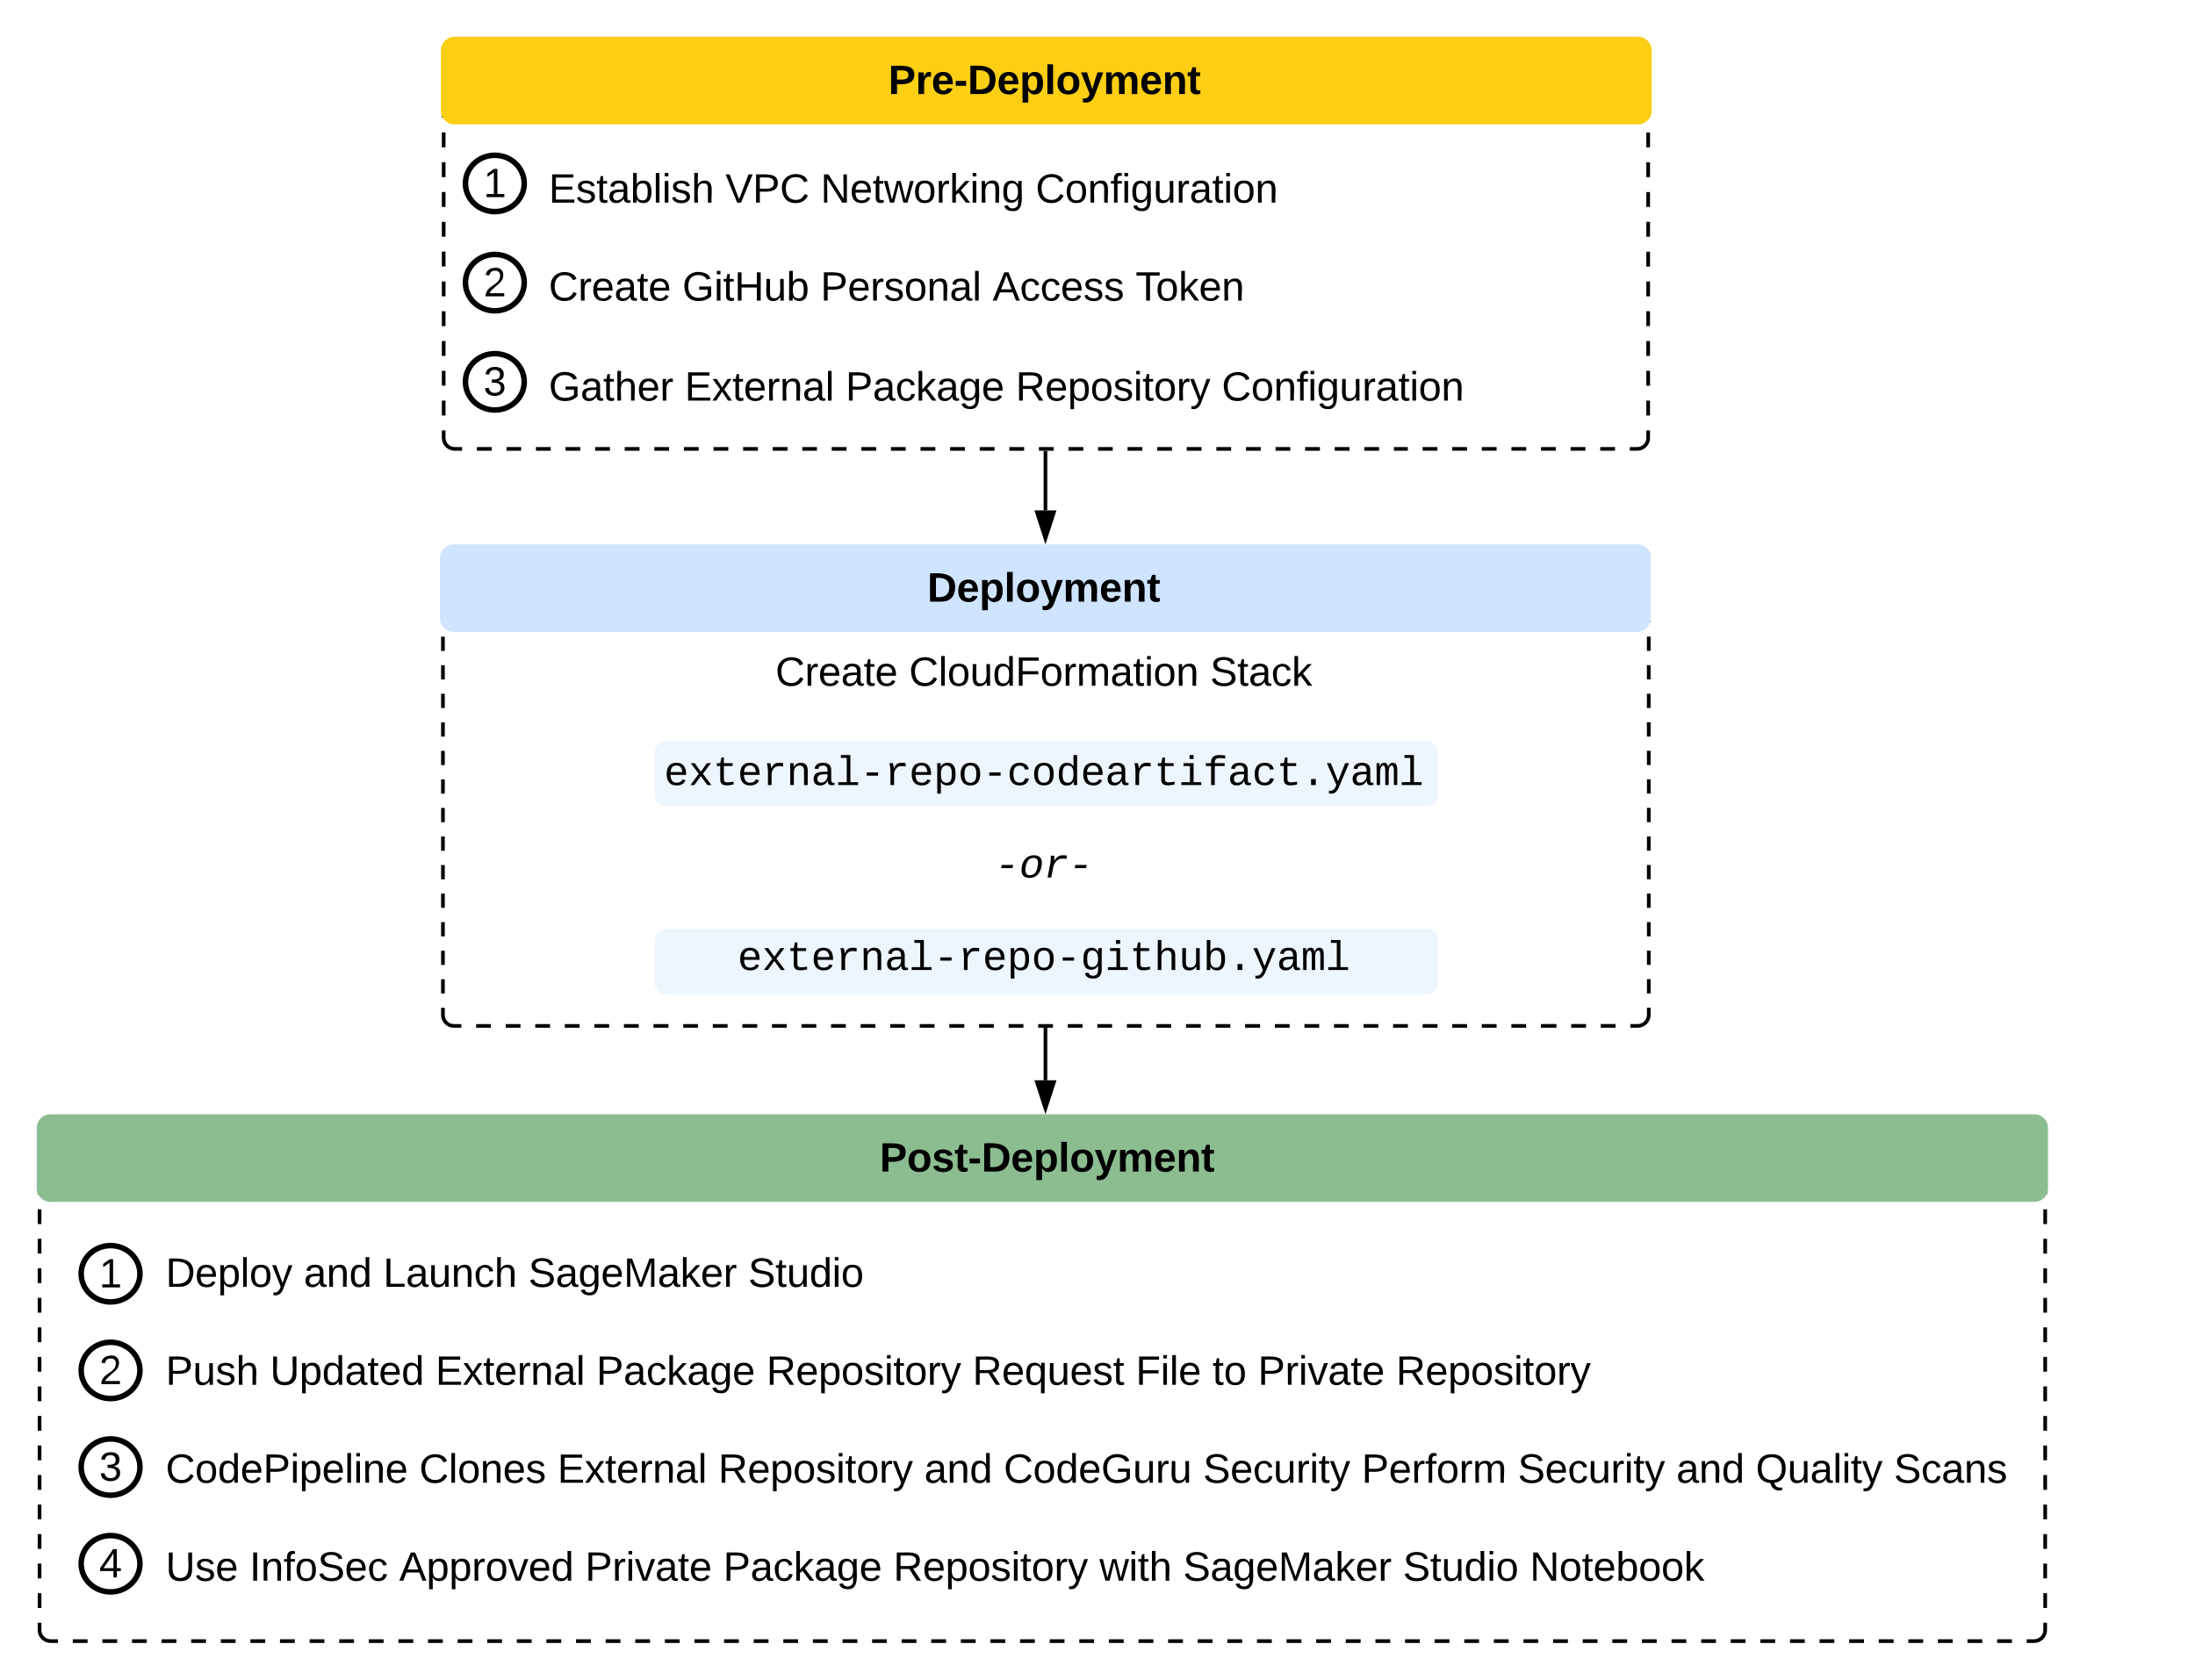 <svg xmlns="http://www.w3.org/2000/svg" xmlns:xlink="http://www.w3.org/1999/xlink" xmlns:lucid="lucid" width="1194.67" height="914.48"><g transform="translate(-88.326 -92.479)" lucid:page-tab-id="n0DnsllIAq4K"><path d="M0 0h1760v1360H0z" fill="#fff"/><path d="M444.65 502a6 6 0 0 1 6-6h414.33a6 6 0 0 1 6 6v23.33a6 6 0 0 1-6 6H450.65a6 6 0 0 1-6-6zM444.65 604.3a6 6 0 0 1 6-6h414.33a6 6 0 0 1 6 6v23.35a6 6 0 0 1-6 6H450.65a6 6 0 0 1-6-6z" stroke="#000" stroke-opacity="0" stroke-width="3" fill="#edf5ff"/><path d="M381.92 449.04a6 6 0 0 1 6-6h536a6 6 0 0 1 6 6v181.3a6 6 0 0 1-6 6h-536a6 6 0 0 1-6-6z" stroke="#000" stroke-opacity="0" stroke-width="3" fill="#fff" fill-opacity="0"/><use xlink:href="#a" transform="matrix(1,0,0,1,386.919,448.044) translate(123.451 17.778)"/><use xlink:href="#b" transform="matrix(1,0,0,1,386.919,448.044) translate(196.167 17.778)"/><use xlink:href="#c" transform="matrix(1,0,0,1,386.919,448.044) translate(359.994 17.778)"/><use xlink:href="#d" transform="matrix(1,0,0,1,386.919,448.044) translate(269.5 44.444)"/><use xlink:href="#e" transform="matrix(1,0,0,1,386.919,448.044) translate(62.8 71.834)"/><use xlink:href="#f" transform="matrix(1,0,0,1,386.919,448.044) translate(269.5 97.007)"/><use xlink:href="#g" transform="matrix(1,0,0,1,386.919,448.044) translate(242.829 122.181)"/><use xlink:href="#f" transform="matrix(1,0,0,1,386.919,448.044) translate(269.5 147.355)"/><use xlink:href="#h" transform="matrix(1,0,0,1,386.919,448.044) translate(102.806 172.528)"/><use xlink:href="#i" transform="matrix(1,0,0,1,386.919,448.044) translate(269.5 197.702)"/><path d="M329.33 396.33a6 6 0 0 1 6-6h644a6 6 0 0 1 6 6V645a6 6 0 0 1-6 6h-644a6 6 0 0 1-6-6z" fill-opacity="0"/><path d="M347.4 390.33h8.06m8.05 0h8.06m8.05 0h8.06m8.05 0h8.06m8.05 0h8.06m8.05 0h8.06m8.05 0h8.06m8.05 0h8.06m8.05 0h8.06m8.05 0h8.06m8.05 0h8.06m8.05 0h8.06m8.05 0h8.06m8.05 0h8.06m8.05 0h8.06m8.05 0h8.06m8.05 0h8.06m8.05 0h8.06m8.05 0h8.06m8.05 0h8.06m8.05 0h8.06m8.05 0h8.06m8.05 0h8.06m8.05 0h8.06m8.05 0h8.06m8.05 0h8.06m8.05 0h8.06m8.05 0h8.06m8.05 0h8.06m8.05 0h8.06m8.05 0h8.06m8.05 0h8.06m8.05 0h8.06m8.05 0h8.06m8.05 0h8.06m8.05 0h8.06m8.05 0h8.06m8.05 0h8.06m8.05 0h8.06m8.05 0h4.03l.94.08.92.23.86.36.8.48.72.6.6.73.5.8.36.88.22.9.07.95v3.9m0 7.76v7.76m0 7.77v7.77m0 7.77v7.77m0 7.78v7.76m0 7.78v7.77m0 7.77v7.77m0 7.77V509m0 7.78v7.77m0 7.77v7.77m0 7.76v7.77m0 7.78v7.78m0 7.77v7.77m0 7.77v7.76m0 7.77v7.77m0 7.77v7.77m0 7.77v3.9l-.07.94-.22.9-.36.88-.5.8-.6.72-.72.6-.8.5-.87.37-.93.23-.94.07h-4.02m-8.04 0h-8.05m-8.04 0h-8.05m-8.04 0H927m-8.04 0h-8.05m-8.04 0h-8.05m-8.04 0h-8.05m-8.04 0h-8.05m-8.04 0h-8.05m-8.04 0h-8.05m-8.04 0h-8.05m-8.04 0h-8.05m-8.04 0h-8.05m-8.04 0H766m-8.04 0h-8.05m-8.04 0h-8.05m-8.04 0h-8.05m-8.04 0h-8.05m-8.04 0h-8.05m-8.04 0h-8.05m-8.04 0h-8.05m-8.04 0h-8.05m-8.04 0h-8.05m-8.04 0H605m-8.04 0h-8.05m-8.04 0h-8.05m-8.04 0h-8.05m-8.04 0h-8.05m-8.04 0h-8.05m-8.04 0h-8.05m-8.04 0h-8.05m-8.04 0h-8.05m-8.04 0h-8.05m-8.04 0H444m-8.04 0h-8.05m-8.04 0h-8.05m-8.04 0h-8.05m-8.04 0h-8.05m-8.04 0h-8.05m-8.04 0h-8.05m-8.04 0h-4.03l-.94-.07-.92-.22-.87-.35-.8-.5-.7-.6-.62-.72-.5-.8-.35-.88-.22-.9-.07-.95v-3.88m0-7.78v-7.77m0-7.77v-7.77m0-7.77v-7.77m0-7.78v-7.77m0-7.77v-7.77m0-7.76v-7.77m0-7.78v-7.78m0-7.77v-7.77m0-7.77v-7.76m0-7.77v-7.77m0-7.77v-7.77m0-7.78v-7.76m0-7.78v-7.77m0-7.77v-7.77m0-7.77V408m0-7.78v-3.9l.08-.93.23-.92.36-.87.48-.8.6-.7.73-.62.8-.5.88-.35.9-.22.95-.07h4.03" stroke="#000" stroke-width="2" fill="none"/><path d="M109.83 706.62a6 6 0 0 1 6-6H1195.5a6 6 0 0 1 6 6v273.34a6 6 0 0 1-6 6H115.82a6 6 0 0 1-6-6z" fill-opacity="0"/><path d="M127.9 700.62h8.07m8.06 0h8.05m8.06 0h8.06m8.06 0h8.05m8.07 0h8.06m8.05 0h8.06m8.06 0h8.06m8.05 0h8.07m8.06 0h8.05m8.06 0H281m8.06 0h8.05m8.07 0h8.06m8.06 0h8.04m8.06 0h8.06m8.05 0h8.07m8.06 0h8.06m8.04 0h8.06m8.06 0h8.05m8.07 0h8.06m8.06 0h8.04m8.06 0h8.06m8.05 0h8.07m8.06 0h8.06m8.04 0h8.06m8.06 0h8.06m8.05 0h8.06m8.06 0h8.04m8.06 0h8.06m8.06 0h8.05m8.06 0h8.06m8.04 0h8.06m8.06 0h8.06m8.05 0h8.06m8.06 0h8.04m8.06 0h8.06m8.06 0h8.05m8.06 0h8.06m8.04 0h8.06m8.06 0h8.06m8.05 0h8.06m8.06 0h8.05m8.05 0h8.06m8.06 0h8.05m8.06 0h8.06m8.05 0H845m8.06 0h8.06m8.05 0h8.06m8.06 0h8.05m8.05 0h8.06m8.06 0h8.06m8.05 0h8.06m8.05 0h8.05m8.06 0h8.06m8.06 0h8.05m8.06 0h8.05m8.06 0h8.06m8.06 0h8.06m8.05 0h8.06m8.05 0h8.06m8.06 0h8.06m8.06 0h8.05m8.06 0h8.05m8.06 0h8.06m8.06 0h8.06m8.05 0h8.06m8.05 0h8.06m8.06 0h4.03l.93.08.92.22.87.36.8.5.7.6.63.72.5.8.35.87.22.9.07.95v4.02m0 8.04v8.04m0 8.04v8.04m0 8.04v8.04m0 8.04v8.04m0 8.03v8.03m0 8.04v8.04m0 8.05v8.04m0 8.03v8.04m0 8.04v8.05m0 8.04v8.03m0 8.04v8.03m0 8.04v8.04m0 8.04v8.04m0 8.04v8.04m0 8.04v8.04m0 8.04v8.04m0 8.04v4.02l-.08.93-.22.9-.36.88-.5.8-.6.72-.72.6-.8.5-.87.36-.92.22-.94.08h-4.04m-8.05 0h-8.05m-8.06 0h-8.07m-8.05 0h-8.06m-8.06 0H1127m-8.05 0h-8.06m-8.07 0h-8.05m-8.06 0h-8.06m-8.05 0h-8.05m-8.06 0h-8.07m-8.05 0h-8.06m-8.06 0h-8.05m-8.05 0h-8.06m-8.07 0h-8.05m-8.06 0h-8.06m-8.06 0h-8.05m-8.06 0h-8.07m-8.05 0h-8.06m-8.06 0h-8.06m-8.05 0h-8.06m-8.07 0h-8.06m-8.05 0h-8.06m-8.06 0h-8.05m-8.06 0h-8.07m-8.06 0h-8.05m-8.06 0h-8.06m-8.05 0h-8.06m-8.07 0h-8.06m-8.05 0h-8.06m-8.06 0h-8.06m-8.05 0h-8.07m-8.06 0h-8.05m-8.06 0h-8.06m-8.05 0h-8.06m-8.07 0h-8.06m-8.05 0h-8.06m-8.06 0h-8.06m-8.05 0h-8.07m-8.06 0h-8.05m-8.06 0H563m-8.06 0h-8.05m-8.07 0h-8.06m-8.05 0h-8.06m-8.06 0h-8.06m-8.05 0h-8.07m-8.06 0h-8.06m-8.04 0h-8.06m-8.06 0h-8.05m-8.07 0h-8.06m-8.06 0h-8.04m-8.06 0h-8.06m-8.06 0h-8.05m-8.06 0h-8.06m-8.04 0h-8.06m-8.06 0h-8.05m-8.07 0h-8.06m-8.06 0h-8.04m-8.06 0h-8.06m-8.06 0h-8.05m-8.06 0h-8.06m-8.04 0h-8.06m-8.06 0h-8.06m-8.05 0h-8.06m-8.06 0h-8.05m-8.05 0h-8.06m-8.06 0h-8.05m-8.06 0h-8.06m-8.05 0h-4.02l-.94-.08-.93-.22-.87-.36-.8-.5-.72-.6-.6-.72-.5-.8-.36-.87-.22-.9-.07-.94v-4.02m0-8.04v-8.04m0-8.04v-8.04m0-8.04v-8.04m0-8.04v-8.04m0-8.04v-8.04m0-8.03v-8.03m0-8.04v-8.04m0-8.05v-8.04m0-8.03v-8.04m0-8.04v-8.05m0-8.04v-8.03m0-8.04V783m0-8.04v-8.04m0-8.04v-8.04m0-8.04v-8.04m0-8.04v-8.04m0-8.04v-4.02l.07-.94.22-.9.36-.88.5-.8.6-.72.72-.6.8-.5.87-.36.92-.22.93-.08h4.02M657.33 339v31.32M657.33 339.03V338" stroke="#000" stroke-width="2" fill="none"/><path d="M657.33 385.6l-4.63-14.27h9.27z" stroke="#000" stroke-width="2"/><path d="M329.33 396.33a6 6 0 0 1 6-6h644a6 6 0 0 1 6 6v32.7a6 6 0 0 1-6 6h-644a6 6 0 0 1-6-6z" stroke="#cfe4ff" stroke-width="3" fill="#cfe4ff"/><path d="M488.94 395.7h334.12v34H488.94z" fill="#fff" fill-opacity="0"/><use xlink:href="#j" transform="matrix(1,0,0,1,493.938,400.689) translate(99.074 19.34)"/><path d="M109.83 706.62a6 6 0 0 1 6-6H1195.5a6 6 0 0 1 6 6v32.7a6 6 0 0 1-6 6H115.82a6 6 0 0 1-6-6z" stroke="#8cbd91" stroke-width="3" fill="#8cbd91"/><path d="M490.75 705.98h334.13v34H490.75z" fill="#fff" fill-opacity="0"/><use xlink:href="#k" transform="matrix(1,0,0,1,495.752,710.978) translate(71.389 19.34)"/><path d="M173.5 762.9a6 6 0 0 1 6-6h1076a6 6 0 0 1 6 6v211.35a6 6 0 0 1-6 6h-1076a6 6 0 0 1-6-6z" stroke="#000" stroke-opacity="0" stroke-width="3" fill="#fff" fill-opacity="0"/><use xlink:href="#l" transform="matrix(1,0,0,1,178.492,761.911) translate(0 31.153)"/><use xlink:href="#m" transform="matrix(1,0,0,1,178.492,761.911) translate(75.185 31.153)"/><use xlink:href="#n" transform="matrix(1,0,0,1,178.492,761.911) translate(118.395 31.153)"/><use xlink:href="#o" transform="matrix(1,0,0,1,178.492,761.911) translate(197.407 31.153)"/><use xlink:href="#p" transform="matrix(1,0,0,1,178.492,761.911) translate(317.037 31.153)"/><use xlink:href="#q" transform="matrix(1,0,0,1,178.492,761.911) translate(0 57.819)"/><use xlink:href="#r" transform="matrix(1,0,0,1,178.492,761.911) translate(0 84.486)"/><use xlink:href="#s" transform="matrix(1,0,0,1,178.492,761.911) translate(56.79 84.486)"/><use xlink:href="#t" transform="matrix(1,0,0,1,178.492,761.911) translate(146.852 84.486)"/><use xlink:href="#u" transform="matrix(1,0,0,1,178.492,761.911) translate(234.383 84.486)"/><use xlink:href="#v" transform="matrix(1,0,0,1,178.492,761.911) translate(326.975 84.486)"/><use xlink:href="#w" transform="matrix(1,0,0,1,178.492,761.911) translate(439.136 84.486)"/><use xlink:href="#x" transform="matrix(1,0,0,1,178.492,761.911) translate(527.963 84.486)"/><use xlink:href="#y" transform="matrix(1,0,0,1,178.492,761.911) translate(569.753 84.486)"/><use xlink:href="#z" transform="matrix(1,0,0,1,178.492,761.911) translate(594.444 84.486)"/><use xlink:href="#A" transform="matrix(1,0,0,1,178.492,761.911) translate(669.63 84.486)"/><use xlink:href="#q" transform="matrix(1,0,0,1,178.492,761.911) translate(0 111.153)"/><use xlink:href="#B" transform="matrix(1,0,0,1,178.492,761.911) translate(0 137.819)"/><use xlink:href="#C" transform="matrix(1,0,0,1,178.492,761.911) translate(138.025 137.819)"/><use xlink:href="#D" transform="matrix(1,0,0,1,178.492,761.911) translate(213.21 137.819)"/><use xlink:href="#E" transform="matrix(1,0,0,1,178.492,761.911) translate(300.741 137.819)"/><use xlink:href="#F" transform="matrix(1,0,0,1,178.492,761.911) translate(412.901 137.819)"/><use xlink:href="#G" transform="matrix(1,0,0,1,178.492,761.911) translate(456.111 137.819)"/><use xlink:href="#H" transform="matrix(1,0,0,1,178.492,761.911) translate(564.63 137.819)"/><use xlink:href="#I" transform="matrix(1,0,0,1,178.492,761.911) translate(650.926 137.819)"/><use xlink:href="#H" transform="matrix(1,0,0,1,178.492,761.911) translate(735.926 137.819)"/><use xlink:href="#F" transform="matrix(1,0,0,1,178.492,761.911) translate(822.222 137.819)"/><use xlink:href="#J" transform="matrix(1,0,0,1,178.492,761.911) translate(865.432 137.819)"/><use xlink:href="#K" transform="matrix(1,0,0,1,178.492,761.911) translate(940.617 137.819)"/><use xlink:href="#q" transform="matrix(1,0,0,1,178.492,761.911) translate(0 164.486)"/><use xlink:href="#L" transform="matrix(1,0,0,1,178.492,761.911) translate(0 191.153)"/><use xlink:href="#M" transform="matrix(1,0,0,1,178.492,761.911) translate(45.617 191.153)"/><use xlink:href="#N" transform="matrix(1,0,0,1,178.492,761.911) translate(127.099 191.153)"/><use xlink:href="#z" transform="matrix(1,0,0,1,178.492,761.911) translate(228.272 191.153)"/><use xlink:href="#u" transform="matrix(1,0,0,1,178.492,761.911) translate(303.457 191.153)"/><use xlink:href="#v" transform="matrix(1,0,0,1,178.492,761.911) translate(396.049 191.153)"/><use xlink:href="#O" transform="matrix(1,0,0,1,178.492,761.911) translate(508.21 191.153)"/><use xlink:href="#o" transform="matrix(1,0,0,1,178.492,761.911) translate(553.765 191.153)"/><use xlink:href="#P" transform="matrix(1,0,0,1,178.492,761.911) translate(673.395 191.153)"/><use xlink:href="#Q" transform="matrix(1,0,0,1,178.492,761.911) translate(742.469 191.153)"/><path d="M164.5 785.96c0 8.46-7.17 15.33-16 15.33-8.84 0-16-6.88-16-15.34 0-8.47 7.16-15.34 16-15.34 8.83 0 16 6.87 16 15.34z" stroke="#000" stroke-width="3" fill="#fff"/><g><use xlink:href="#R" transform="matrix(1,0,0,1,137.492,775.622) translate(4.827 17.778)"/></g><path d="M164.5 838.58c0 8.47-7.17 15.33-16 15.33-8.84 0-16-6.85-16-15.32s7.16-15.34 16-15.34c8.83 0 16 6.87 16 15.34z" stroke="#000" stroke-width="3" fill="#fff"/><g><use xlink:href="#S" transform="matrix(1,0,0,1,137.492,828.245) translate(4.827 17.778)"/></g><path d="M164.5 891.2c0 8.47-7.17 15.33-16 15.33-8.84 0-16-6.86-16-15.33 0-8.47 7.16-15.33 16-15.33 8.83 0 16 6.86 16 15.33z" stroke="#000" stroke-width="3" fill="#fff"/><g><use xlink:href="#T" transform="matrix(1,0,0,1,137.492,880.867) translate(4.827 17.778)"/></g><path d="M164.5 943.82c0 8.47-7.17 15.34-16 15.34-8.84 0-16-6.87-16-15.34 0-8.47 7.16-15.33 16-15.33 8.83 0 16 6.85 16 15.32z" stroke="#000" stroke-width="3" fill="#fff"/><g><use xlink:href="#U" transform="matrix(1,0,0,1,137.492,933.489) translate(4.827 17.778)"/></g><path d="M657.33 653V680.62" stroke="#000" stroke-width="2" fill="none"/><path d="M658.33 653.03h-2V652h2z" stroke="#000" stroke-width=".05"/><path d="M657.33 695.9l-4.63-14.28h9.27z" stroke="#000" stroke-width="2"/><path d="M329.8 119.98a6 6 0 0 1 6-6h644a6 6 0 0 1 6 6v210.9a6 6 0 0 1-6 6h-644a6 6 0 0 1-6-6z" fill-opacity="0"/><path d="M347.9 113.98h8.04m8.05 0h8.04m8.05 0h8.04m8.05 0h8.04m8.05 0h8.04m8.05 0h8.04m8.05 0h8.04m8.05 0h8.04m8.05 0h8.04m8.05 0h8.04m8.05 0h8.04m8.05 0h8.04m8.05 0h8.04m8.05 0h8.04m8.05 0h8.04m8.05 0h8.04m8.05 0h8.04m8.05 0h8.04m8.05 0h8.04m8.05 0h8.04m8.05 0h8.04m8.05 0h8.04m8.05 0h8.04m8.05 0h8.04m8.05 0h8.04m8.05 0h8.04m8.05 0h8.04m8.05 0h8.04m8.05 0h8.04m8.05 0h8.04m8.05 0h8.04m8.05 0h8.04m8.05 0h8.04m8.05 0h8.04m8.05 0h8.04m8.05 0h8.04m8.05 0h8.04m8.05 0h8.04m8.05 0h8.04m8.05 0h4l.95.07.92.22.87.36.8.5.72.6.6.72.5.8.36.88.22.9.07.95v4.05m0 8.12v8.1m0 8.12v8.1m0 8.13v8.1m0 8.12v8.1m0 8.13v8.1m0 8.12v8.1m0 8.12v8.1m0 8.12v8.1m0 8.12v8.1m0 8.13v8.1m0 8.12v8.1m0 8.12v8.1m0 8.12v4.06l-.06.93-.22.92-.36.87-.5.8-.6.72-.72.6-.8.5-.87.36-.92.22-.94.07h-4m-8.06 0h-8.05m-8.06 0h-8.05m-8.06 0h-8.05m-8.06 0h-8.05m-8.06 0h-8.05m-8.06 0h-8.05m-8.06 0h-8.05m-8.06 0H847m-8.06 0h-8.05m-8.06 0h-8.05m-8.06 0h-8.05m-8.06 0h-8.05m-8.06 0h-8.05m-8.06 0h-8.05m-8.06 0h-8.05m-8.06 0h-8.05m-8.06 0h-8.05m-8.06 0H686m-8.06 0h-8.05m-8.06 0h-8.05m-8.06 0h-8.05m-8.06 0h-8.05m-8.06 0h-8.05m-8.06 0h-8.05m-8.06 0h-8.05m-8.06 0h-8.05m-8.06 0h-8.05m-8.06 0H525m-8.06 0h-8.05m-8.06 0h-8.05m-8.06 0h-8.05m-8.06 0h-8.05m-8.06 0h-8.05m-8.06 0h-8.05m-8.06 0h-8.05m-8.06 0h-8.05m-8.06 0h-8.05m-8.06 0H364m-8.06 0h-8.05m-8.06 0h-4.03l-.93-.08-.9-.22-.88-.36-.8-.5-.73-.6-.6-.72-.5-.8-.36-.87-.2-.92-.1-.94v-4.06m0-8.1v-8.13m0-8.1v-8.1m0-8.12v-8.1m0-8.13v-8.1m0-8.12v-8.1m0-8.13v-8.1m0-8.12v-8.1m0-8.12v-8.12m0-8.1v-8.12m0-8.1v-8.12m0-8.12v-8.1m0-8.12v-8.1m0-8.13v-4.05l.1-.94.2-.92.37-.87.5-.8.6-.7.72-.63.8-.5.86-.35.92-.22.93-.07h4.04" stroke="#000" stroke-width="2" fill="none"/><path d="M381.98 186.02a6 6 0 0 1 6-6h580a6 6 0 0 1 6 6V325.9a6 6 0 0 1-6 6h-580a6 6 0 0 1-6-6z" stroke="#000" stroke-opacity="0" stroke-width="3" fill="#fff" fill-opacity="0"/><g><use xlink:href="#V" transform="matrix(1,0,0,1,386.98,185.023) translate(0 17.778)"/><use xlink:href="#W" transform="matrix(1,0,0,1,386.98,185.023) translate(96.173 17.778)"/><use xlink:href="#X" transform="matrix(1,0,0,1,386.98,185.023) translate(147.963 17.778)"/><use xlink:href="#Y" transform="matrix(1,0,0,1,386.98,185.023) translate(265 17.778)"/><use xlink:href="#q" transform="matrix(1,0,0,1,386.98,185.023) translate(0 44.444)"/><use xlink:href="#a" transform="matrix(1,0,0,1,386.98,185.023) translate(0 71.111)"/><use xlink:href="#Z" transform="matrix(1,0,0,1,386.98,185.023) translate(72.716 71.111)"/><use xlink:href="#aa" transform="matrix(1,0,0,1,386.98,185.023) translate(147.901 71.111)"/><use xlink:href="#ab" transform="matrix(1,0,0,1,386.98,185.023) translate(241.605 71.111)"/><use xlink:href="#ac" transform="matrix(1,0,0,1,386.98,185.023) translate(319.383 71.111)"/><use xlink:href="#ad" transform="matrix(1,0,0,1,386.98,185.023) translate(0 97.778)"/><use xlink:href="#ae" transform="matrix(1,0,0,1,386.98,185.023) translate(0 125.556)"/><use xlink:href="#t" transform="matrix(1,0,0,1,386.98,185.023) translate(74.012 125.556)"/><use xlink:href="#u" transform="matrix(1,0,0,1,386.98,185.023) translate(161.543 125.556)"/><use xlink:href="#v" transform="matrix(1,0,0,1,386.98,185.023) translate(254.136 125.556)"/><use xlink:href="#Y" transform="matrix(1,0,0,1,386.98,185.023) translate(366.296 125.556)"/><use xlink:href="#af" transform="matrix(1,0,0,1,386.98,185.023) translate(0 152.222)"/></g><path d="M329.8 119.98a6 6 0 0 1 6-6h644a6 6 0 0 1 6 6v32.7a6 6 0 0 1-6 6h-644a6 6 0 0 1-6-6z" stroke="#fcce14" stroke-width="3" fill="#fcce14"/><path d="M489.34 119.33h334.12v34H489.34z" fill="#fff" fill-opacity="0"/><g><use xlink:href="#ag" transform="matrix(1,0,0,1,494.337,124.334) translate(77.5 19.34)"/></g><path d="M373.65 192.36c0 8.46-7.17 15.33-16 15.33-8.84 0-16-6.88-16-15.34 0-8.47 7.16-15.34 16-15.34 8.83 0 16 6.87 16 15.34z" stroke="#000" stroke-width="3" fill="#fff"/><g><use xlink:href="#R" transform="matrix(1,0,0,1,346.647,182.023) translate(4.827 17.778)"/></g><path d="M373.65 246.36c0 8.46-7.17 15.33-16 15.33-8.84 0-16-6.88-16-15.34 0-8.47 7.16-15.34 16-15.34 8.83 0 16 6.87 16 15.34z" stroke="#000" stroke-width="3" fill="#fff"/><g><use xlink:href="#S" transform="matrix(1,0,0,1,346.647,236.023) translate(4.827 17.778)"/></g><path d="M373.65 300.36c0 8.46-7.17 15.33-16 15.33-8.84 0-16-6.88-16-15.34 0-8.47 7.16-15.34 16-15.34 8.83 0 16 6.87 16 15.34z" stroke="#000" stroke-width="3" fill="#fff"/><g><use xlink:href="#T" transform="matrix(1,0,0,1,346.647,290.023) translate(4.827 17.778)"/></g><defs><path d="M212-179c-10-28-35-45-73-45-59 0-87 40-87 99 0 60 29 101 89 101 43 0 62-24 78-52l27 14C228-24 195 4 139 4 59 4 22-46 18-125c-6-104 99-153 187-111 19 9 31 26 39 46" id="ah"/><path d="M114-163C36-179 61-72 57 0H25l-1-190h30c1 12-1 29 2 39 6-27 23-49 58-41v29" id="ai"/><path d="M100-194c63 0 86 42 84 106H49c0 40 14 67 53 68 26 1 43-12 49-29l28 8c-11 28-37 45-77 45C44 4 14-33 15-96c1-61 26-98 85-98zm52 81c6-60-76-77-97-28-3 7-6 17-6 28h103" id="aj"/><path d="M141-36C126-15 110 5 73 4 37 3 15-17 15-53c-1-64 63-63 125-63 3-35-9-54-41-54-24 1-41 7-42 31l-33-3c5-37 33-52 76-52 45 0 72 20 72 64v82c-1 20 7 32 28 27v20c-31 9-61-2-59-35zM48-53c0 20 12 33 32 33 41-3 63-29 60-74-43 2-92-5-92 41" id="ak"/><path d="M59-47c-2 24 18 29 38 22v24C64 9 27 4 27-40v-127H5v-23h24l9-43h21v43h35v23H59v120" id="al"/><g id="a"><use transform="matrix(0.062,0,0,0.062,0,0)" xlink:href="#ah"/><use transform="matrix(0.062,0,0,0.062,15.988,0)" xlink:href="#ai"/><use transform="matrix(0.062,0,0,0.062,23.333,0)" xlink:href="#aj"/><use transform="matrix(0.062,0,0,0.062,35.679,0)" xlink:href="#ak"/><use transform="matrix(0.062,0,0,0.062,48.025,0)" xlink:href="#al"/><use transform="matrix(0.062,0,0,0.062,54.198,0)" xlink:href="#aj"/></g><path d="M24 0v-261h32V0H24" id="am"/><path d="M100-194c62-1 85 37 85 99 1 63-27 99-86 99S16-35 15-95c0-66 28-99 85-99zM99-20c44 1 53-31 53-75 0-43-8-75-51-75s-53 32-53 75 10 74 51 75" id="an"/><path d="M84 4C-5 8 30-112 23-190h32v120c0 31 7 50 39 49 72-2 45-101 50-169h31l1 190h-30c-1-10 1-25-2-33-11 22-28 36-60 37" id="ao"/><path d="M85-194c31 0 48 13 60 33l-1-100h32l1 261h-30c-2-10 0-23-3-31C134-8 116 4 85 4 32 4 16-35 15-94c0-66 23-100 70-100zm9 24c-40 0-46 34-46 75 0 40 6 74 45 74 42 0 51-32 51-76 0-42-9-74-50-73" id="ap"/><path d="M63-220v92h138v28H63V0H30v-248h175v28H63" id="aq"/><path d="M210-169c-67 3-38 105-44 169h-31v-121c0-29-5-50-35-48C34-165 62-65 56 0H25l-1-190h30c1 10-1 24 2 32 10-44 99-50 107 0 11-21 27-35 58-36 85-2 47 119 55 194h-31v-121c0-29-5-49-35-48" id="ar"/><path d="M24-231v-30h32v30H24zM24 0v-190h32V0H24" id="as"/><path d="M117-194c89-4 53 116 60 194h-32v-121c0-31-8-49-39-48C34-167 62-67 57 0H25l-1-190h30c1 10-1 24 2 32 11-22 29-35 61-36" id="at"/><g id="b"><use transform="matrix(0.062,0,0,0.062,0,0)" xlink:href="#ah"/><use transform="matrix(0.062,0,0,0.062,15.988,0)" xlink:href="#am"/><use transform="matrix(0.062,0,0,0.062,20.864,0)" xlink:href="#an"/><use transform="matrix(0.062,0,0,0.062,33.21,0)" xlink:href="#ao"/><use transform="matrix(0.062,0,0,0.062,45.556,0)" xlink:href="#ap"/><use transform="matrix(0.062,0,0,0.062,57.901,0)" xlink:href="#aq"/><use transform="matrix(0.062,0,0,0.062,71.42,0)" xlink:href="#an"/><use transform="matrix(0.062,0,0,0.062,83.765,0)" xlink:href="#ai"/><use transform="matrix(0.062,0,0,0.062,91.111,0)" xlink:href="#ar"/><use transform="matrix(0.062,0,0,0.062,109.568,0)" xlink:href="#ak"/><use transform="matrix(0.062,0,0,0.062,121.914,0)" xlink:href="#al"/><use transform="matrix(0.062,0,0,0.062,128.086,0)" xlink:href="#as"/><use transform="matrix(0.062,0,0,0.062,132.963,0)" xlink:href="#an"/><use transform="matrix(0.062,0,0,0.062,145.309,0)" xlink:href="#at"/></g><path d="M185-189c-5-48-123-54-124 2 14 75 158 14 163 119 3 78-121 87-175 55-17-10-28-26-33-46l33-7c5 56 141 63 141-1 0-78-155-14-162-118-5-82 145-84 179-34 5 7 8 16 11 25" id="au"/><path d="M96-169c-40 0-48 33-48 73s9 75 48 75c24 0 41-14 43-38l32 2c-6 37-31 61-74 61-59 0-76-41-82-99-10-93 101-131 147-64 4 7 5 14 7 22l-32 3c-4-21-16-35-41-35" id="av"/><path d="M143 0L79-87 56-68V0H24v-261h32v163l83-92h37l-77 82L181 0h-38" id="aw"/><g id="c"><use transform="matrix(0.062,0,0,0.062,0,0)" xlink:href="#au"/><use transform="matrix(0.062,0,0,0.062,14.815,0)" xlink:href="#al"/><use transform="matrix(0.062,0,0,0.062,20.988,0)" xlink:href="#ak"/><use transform="matrix(0.062,0,0,0.062,33.333,0)" xlink:href="#av"/><use transform="matrix(0.062,0,0,0.062,44.444,0)" xlink:href="#aw"/></g><path d="M617-1102c355 0 481 238 477 599H322c5 222 84 388 301 388 144 0 244-59 284-166l158 45C1002-72 854 20 623 20c-342 0-490-220-490-568 0-346 151-554 484-554zm291 461c-18-192-90-328-289-328-194 0-287 128-295 328h584" id="ax"/><path d="M932 0L611-444 288 0H94l415-556-397-526h199l300 421 298-421h201L713-558 1133 0H932" id="ay"/><path d="M682 16c-209 0-323-80-324-285v-671H190v-142h170l58-282h120v282h432v142H538v652c2 114 60 155 182 155 106 0 209-16 297-34v137C921-4 806 16 682 16" id="az"/><path d="M839-1102c70 0 148 7 206 17v167c-112-18-268-36-363 15-129 69-208 203-208 395V0H294c-10-367 32-789-52-1082h171c21 75 41 161 48 250h5c67-152 152-270 373-270" id="aA"/><path d="M706-1102c241 0 344 136 343 381V0H868v-695c1-168-57-273-220-268-190 6-283 138-283 336V0H185c-3-360 6-732-6-1082h170c4 54 7 126 8 185h3c63-121 164-204 346-205" id="aB"/><path d="M1000-272c3 95 12 159 101 161 21 0 41-3 59-7V-6c-44 10-86 16-139 16-141 2-191-84-197-217h-6C748-76 648 20 446 20c-207 0-318-120-318-322 0-266 194-348 454-354l236-4c12-191-40-305-222-305-140 0-220 47-232 172l-188-17c33-204 181-292 423-292 255 0 401 118 401 364v466zm-683-27c0 109 63 184 175 182 166-3 259-96 306-217 24-65 20-120 20-200-232 7-501-28-501 235" id="aC"/><path d="M736-142h380V0H134v-142h422v-1200H267v-142h469v1342" id="aD"/><path d="M334-464v-160h560v160H334" id="aE"/><path d="M698-1104c312 3 392 244 392 558 0 315-82 566-392 566-169 0-277-65-331-184h-5c8 188 2 394 4 589H185V-858c0-76-1-156-6-224h175c6 52 9 120 10 178h4c58-122 150-202 330-200zm-49 991c225 0 255-203 255-433 0-225-32-419-253-419-236 0-285 192-285 441 0 237 53 411 283 411" id="aF"/><path d="M615-1102c343 0 484 203 482 560-1 347-147 562-488 562-336 0-475-219-479-562-4-349 156-560 485-560zm-8 989c240 0 301-180 301-429 0-245-55-427-290-427-236 0-299 181-299 427 0 243 61 429 288 429" id="aG"/><path d="M631 20c-350 0-501-215-501-562 0-355 162-560 502-560 250 0 399 118 446 323l-192 14c-23-124-109-196-262-196-242 0-305 171-305 415 1 245 61 427 304 427 151 0 248-77 267-215l190 12C1039-107 883 20 631 20" id="aH"/><path d="M865-914c-3-187-2-380-2-570h180v1261c0 76 1 155 6 223H877c-8-49-9-116-10-174h-5C801-44 708 26 530 26c-135 0-234-46-297-139s-95-232-95-419c0-377 131-566 392-566 176 0 271 63 335 184zm-286-51c-222 0-255 197-255 427 0 229 31 425 253 425 237 0 286-195 286-441 0-238-52-411-284-411" id="aI"/><path d="M745-142h380V0H143v-142h422v-798H246v-142h499v940zM545-1292v-192h200v192H545" id="aJ"/><path d="M839-1335c-182-6-269 67-259 253h491v142H580V0H400v-940H138v-142h262c-15-293 132-408 418-402 94 2 200 7 281 21v145c-75-10-177-14-260-17" id="aK"/><path d="M496 0v-299h235V0H496" id="aL"/><path d="M168 279c222 39 310-114 368-290L66-1082h192c120 299 249 590 362 896 115-301 235-597 351-896h190L705 0c-65 164-130 320-275 396-67 36-177 35-262 18V279" id="aM"/><path d="M904-1102c199 0 220 177 220 381V0H956v-686c-3-114 0-215-60-264-70-33-125-4-158 71-26 56-39 140-39 252V0H531v-686c-3-114-1-215-61-264-78-41-136 24-157 84-24 69-39 159-39 259V0H105c-3-360 6-732-6-1082h149c6 50 3 123 8 175 36-100 83-195 216-195 135 0 166 79 196 196 42-105 93-196 236-196" id="aN"/><g id="e"><use transform="matrix(0.011,0,0,0.011,0,0)" xlink:href="#ax"/><use transform="matrix(0.011,0,0,0.011,13.336,0)" xlink:href="#ay"/><use transform="matrix(0.011,0,0,0.011,26.671,0)" xlink:href="#az"/><use transform="matrix(0.011,0,0,0.011,40.007,0)" xlink:href="#ax"/><use transform="matrix(0.011,0,0,0.011,53.342,0)" xlink:href="#aA"/><use transform="matrix(0.011,0,0,0.011,66.678,0)" xlink:href="#aB"/><use transform="matrix(0.011,0,0,0.011,80.013,0)" xlink:href="#aC"/><use transform="matrix(0.011,0,0,0.011,93.349,0)" xlink:href="#aD"/><use transform="matrix(0.011,0,0,0.011,106.684,0)" xlink:href="#aE"/><use transform="matrix(0.011,0,0,0.011,120.02,0)" xlink:href="#aA"/><use transform="matrix(0.011,0,0,0.011,133.355,0)" xlink:href="#ax"/><use transform="matrix(0.011,0,0,0.011,146.691,0)" xlink:href="#aF"/><use transform="matrix(0.011,0,0,0.011,160.026,0)" xlink:href="#aG"/><use transform="matrix(0.011,0,0,0.011,173.362,0)" xlink:href="#aE"/><use transform="matrix(0.011,0,0,0.011,186.697,0)" xlink:href="#aH"/><use transform="matrix(0.011,0,0,0.011,200.033,0)" xlink:href="#aG"/><use transform="matrix(0.011,0,0,0.011,213.368,0)" xlink:href="#aI"/><use transform="matrix(0.011,0,0,0.011,226.704,0)" xlink:href="#ax"/><use transform="matrix(0.011,0,0,0.011,240.039,0)" xlink:href="#aC"/><use transform="matrix(0.011,0,0,0.011,253.375,0)" xlink:href="#aA"/><use transform="matrix(0.011,0,0,0.011,266.71,0)" xlink:href="#az"/><use transform="matrix(0.011,0,0,0.011,280.046,0)" xlink:href="#aJ"/><use transform="matrix(0.011,0,0,0.011,293.381,0)" xlink:href="#aK"/><use transform="matrix(0.011,0,0,0.011,306.717,0)" xlink:href="#aC"/><use transform="matrix(0.011,0,0,0.011,320.052,0)" xlink:href="#aH"/><use transform="matrix(0.011,0,0,0.011,333.388,0)" xlink:href="#az"/><use transform="matrix(0.011,0,0,0.011,346.723,0)" xlink:href="#aL"/><use transform="matrix(0.011,0,0,0.011,360.059,0)" xlink:href="#aM"/><use transform="matrix(0.011,0,0,0.011,373.394,0)" xlink:href="#aC"/><use transform="matrix(0.011,0,0,0.011,386.73,0)" xlink:href="#aN"/><use transform="matrix(0.011,0,0,0.011,400.065,0)" xlink:href="#aD"/></g><path d="M319-464l31-160h560l-31 160H319" id="aO"/><path d="M724-1102c292 0 423 159 388 460-35 307-154 537-400 628-65 24-136 34-212 34-254-2-388-131-388-387 0-255 97-480 226-595 103-92 231-140 386-140zM381-747C294-559 211-98 524-113c294-14 359-254 399-525 28-194-32-337-222-331-174 5-260 94-320 222" id="aP"/><path d="M523-832c93-143 191-271 425-270 69 0 147 7 203 17l-33 167c-114-19-266-34-366 15-148 73-248 213-284 395L369 0H189l136-701c21-116 30-253 22-381h171c8 76 8 174 0 250h5" id="aQ"/><g id="g"><use transform="matrix(0.011,0,0,0.011,0,0)" xlink:href="#aO"/><use transform="matrix(0.011,0,0,0.011,13.336,0)" xlink:href="#aP"/><use transform="matrix(0.011,0,0,0.011,26.671,0)" xlink:href="#aQ"/><use transform="matrix(0.011,0,0,0.011,40.007,0)" xlink:href="#aO"/></g><path d="M1048-32c-2 300-135 456-433 456-222-1-358-88-400-267l184-25c22 99 100 157 222 156 184-2 248-125 248-315 0-64 3-133-2-194C807-100 706-13 524-12c-306 0-381-228-381-537 0-318 85-550 400-550 164 0 271 83 325 202h3c1-60 3-134 12-185h171c-13 339-4 702-6 1050zM585-145c210-8 284-178 284-406 0-192-52-331-177-392-33-16-69-22-104-22-223 2-259 184-259 414 0 229 31 415 256 406" id="aR"/><path d="M648-963c-190 6-283 138-283 336V0H185v-1484h181c-2 197 6 404-9 587h3c62-120 159-205 339-205 242 0 351 135 350 381V0H868v-695c1-168-57-273-220-268" id="aS"/><path d="M528 20c-247 0-343-132-343-381v-721h180v686c-4 177 45 284 224 277 194-8 279-136 279-336v-627h181c3 360-6 732 6 1082H885c-4-54-7-126-8-185h-3C809-64 714 20 528 20" id="aT"/><path d="M365-904c58-129 161-200 334-200 130 0 228 46 293 138s98 233 98 420c0 189-34 331-102 425S824 20 698 20c-170 0-275-64-336-184 0 55-3 116-9 164H179c5-68 6-147 6-223v-1261h180c-2 193 4 394-4 580h4zm283 791c221 0 256-197 256-427 0-229-34-425-254-425-236 0-285 195-285 441 0 237 53 411 283 411" id="aU"/><g id="h"><use transform="matrix(0.011,0,0,0.011,0,0)" xlink:href="#ax"/><use transform="matrix(0.011,0,0,0.011,13.336,0)" xlink:href="#ay"/><use transform="matrix(0.011,0,0,0.011,26.671,0)" xlink:href="#az"/><use transform="matrix(0.011,0,0,0.011,40.007,0)" xlink:href="#ax"/><use transform="matrix(0.011,0,0,0.011,53.342,0)" xlink:href="#aA"/><use transform="matrix(0.011,0,0,0.011,66.678,0)" xlink:href="#aB"/><use transform="matrix(0.011,0,0,0.011,80.013,0)" xlink:href="#aC"/><use transform="matrix(0.011,0,0,0.011,93.349,0)" xlink:href="#aD"/><use transform="matrix(0.011,0,0,0.011,106.684,0)" xlink:href="#aE"/><use transform="matrix(0.011,0,0,0.011,120.02,0)" xlink:href="#aA"/><use transform="matrix(0.011,0,0,0.011,133.355,0)" xlink:href="#ax"/><use transform="matrix(0.011,0,0,0.011,146.691,0)" xlink:href="#aF"/><use transform="matrix(0.011,0,0,0.011,160.026,0)" xlink:href="#aG"/><use transform="matrix(0.011,0,0,0.011,173.362,0)" xlink:href="#aE"/><use transform="matrix(0.011,0,0,0.011,186.697,0)" xlink:href="#aR"/><use transform="matrix(0.011,0,0,0.011,200.033,0)" xlink:href="#aJ"/><use transform="matrix(0.011,0,0,0.011,213.368,0)" xlink:href="#az"/><use transform="matrix(0.011,0,0,0.011,226.704,0)" xlink:href="#aS"/><use transform="matrix(0.011,0,0,0.011,240.039,0)" xlink:href="#aT"/><use transform="matrix(0.011,0,0,0.011,253.375,0)" xlink:href="#aU"/><use transform="matrix(0.011,0,0,0.011,266.71,0)" xlink:href="#aL"/><use transform="matrix(0.011,0,0,0.011,280.046,0)" xlink:href="#aM"/><use transform="matrix(0.011,0,0,0.011,293.381,0)" xlink:href="#aC"/><use transform="matrix(0.011,0,0,0.011,306.717,0)" xlink:href="#aN"/><use transform="matrix(0.011,0,0,0.011,320.052,0)" xlink:href="#aD"/></g><path d="M24-248c120-7 223 5 221 122C244-46 201 0 124 0H24v-248zM76-40c74 7 117-18 117-86 0-67-45-88-117-82v168" id="aV"/><path d="M185-48c-13 30-37 53-82 52C43 2 14-33 14-96s30-98 90-98c62 0 83 45 84 108H66c0 31 8 55 39 56 18 0 30-7 34-22zm-45-69c5-46-57-63-70-21-2 6-4 13-4 21h74" id="aW"/><path d="M135-194c53 0 70 44 70 98 0 56-19 98-73 100-31 1-45-17-59-34 3 33 2 69 2 105H25l-1-265h48c2 10 0 23 3 31 11-24 29-35 60-35zM114-30c33 0 39-31 40-66 0-38-9-64-40-64-56 0-55 130 0 130" id="aX"/><path d="M25 0v-261h50V0H25" id="aY"/><path d="M110-194c64 0 96 36 96 99 0 64-35 99-97 99-61 0-95-36-95-99 0-62 34-99 96-99zm-1 164c35 0 45-28 45-65 0-40-10-65-43-65-34 0-45 26-45 65 0 36 10 65 43 65" id="aZ"/><path d="M123 10C108 53 80 86 19 72V37c35 8 53-11 59-39L3-190h52l48 148c12-52 28-100 44-148h51" id="ba"/><path d="M220-157c-53 9-28 100-34 157h-49v-107c1-27-5-49-29-50C55-147 81-57 75 0H25l-1-190h47c2 12-1 28 3 38 10-53 101-56 108 0 13-22 24-43 59-42 82 1 51 116 57 194h-49v-107c-1-25-5-48-29-50" id="bb"/><path d="M135-194c87-1 58 113 63 194h-50c-7-57 23-157-34-157-59 0-34 97-39 157H25l-1-190h47c2 12-1 28 3 38 12-26 28-41 61-42" id="bc"/><path d="M115-3C79 11 28 4 28-45v-112H4v-33h27l15-45h31v45h36v33H77v99c-1 23 16 31 38 25v30" id="bd"/><g id="j"><use transform="matrix(0.062,0,0,0.062,0,0)" xlink:href="#aV"/><use transform="matrix(0.062,0,0,0.062,15.988,0)" xlink:href="#aW"/><use transform="matrix(0.062,0,0,0.062,28.333,0)" xlink:href="#aX"/><use transform="matrix(0.062,0,0,0.062,41.852,0)" xlink:href="#aY"/><use transform="matrix(0.062,0,0,0.062,48.025,0)" xlink:href="#aZ"/><use transform="matrix(0.062,0,0,0.062,61.543,0)" xlink:href="#ba"/><use transform="matrix(0.062,0,0,0.062,73.889,0)" xlink:href="#bb"/><use transform="matrix(0.062,0,0,0.062,93.642,0)" xlink:href="#aW"/><use transform="matrix(0.062,0,0,0.062,105.988,0)" xlink:href="#bc"/><use transform="matrix(0.062,0,0,0.062,119.506,0)" xlink:href="#bd"/></g><path d="M24-248c93 1 206-16 204 79-1 75-69 88-152 82V0H24v-248zm52 121c47 0 100 7 100-41 0-47-54-39-100-39v80" id="be"/><path d="M137-138c1-29-70-34-71-4 15 46 118 7 119 86 1 83-164 76-172 9l43-7c4 19 20 25 44 25 33 8 57-30 24-41C81-84 22-81 20-136c-2-80 154-74 161-7" id="bf"/><path d="M14-72v-43h91v43H14" id="bg"/><g id="k"><use transform="matrix(0.062,0,0,0.062,0,0)" xlink:href="#be"/><use transform="matrix(0.062,0,0,0.062,14.815,0)" xlink:href="#aZ"/><use transform="matrix(0.062,0,0,0.062,28.333,0)" xlink:href="#bf"/><use transform="matrix(0.062,0,0,0.062,40.679,0)" xlink:href="#bd"/><use transform="matrix(0.062,0,0,0.062,48.025,0)" xlink:href="#bg"/><use transform="matrix(0.062,0,0,0.062,55.37,0)" xlink:href="#aV"/><use transform="matrix(0.062,0,0,0.062,71.358,0)" xlink:href="#aW"/><use transform="matrix(0.062,0,0,0.062,83.704,0)" xlink:href="#aX"/><use transform="matrix(0.062,0,0,0.062,97.222,0)" xlink:href="#aY"/><use transform="matrix(0.062,0,0,0.062,103.395,0)" xlink:href="#aZ"/><use transform="matrix(0.062,0,0,0.062,116.914,0)" xlink:href="#ba"/><use transform="matrix(0.062,0,0,0.062,129.259,0)" xlink:href="#bb"/><use transform="matrix(0.062,0,0,0.062,149.012,0)" xlink:href="#aW"/><use transform="matrix(0.062,0,0,0.062,161.358,0)" xlink:href="#bc"/><use transform="matrix(0.062,0,0,0.062,174.877,0)" xlink:href="#bd"/></g><path d="M30-248c118-7 216 8 213 122C240-48 200 0 122 0H30v-248zM63-27c89 8 146-16 146-99s-60-101-146-95v194" id="bh"/><path d="M115-194c55 1 70 41 70 98S169 2 115 4C84 4 66-9 55-30l1 105H24l-1-265h31l2 30c10-21 28-34 59-34zm-8 174c40 0 45-34 45-75s-6-73-45-74c-42 0-51 32-51 76 0 43 10 73 51 73" id="bi"/><path d="M179-190L93 31C79 59 56 82 12 73V49c39 6 53-20 64-50L1-190h34L92-34l54-156h33" id="bj"/><g id="l"><use transform="matrix(0.062,0,0,0.062,0,0)" xlink:href="#bh"/><use transform="matrix(0.062,0,0,0.062,15.988,0)" xlink:href="#aj"/><use transform="matrix(0.062,0,0,0.062,28.333,0)" xlink:href="#bi"/><use transform="matrix(0.062,0,0,0.062,40.679,0)" xlink:href="#am"/><use transform="matrix(0.062,0,0,0.062,45.556,0)" xlink:href="#an"/><use transform="matrix(0.062,0,0,0.062,57.901,0)" xlink:href="#bj"/></g><g id="m"><use transform="matrix(0.062,0,0,0.062,0,0)" xlink:href="#ak"/><use transform="matrix(0.062,0,0,0.062,12.346,0)" xlink:href="#at"/><use transform="matrix(0.062,0,0,0.062,24.691,0)" xlink:href="#ap"/></g><path d="M30 0v-248h33v221h125V0H30" id="bk"/><path d="M106-169C34-169 62-67 57 0H25v-261h32l-1 103c12-21 28-36 61-36 89 0 53 116 60 194h-32v-121c2-32-8-49-39-48" id="bl"/><g id="n"><use transform="matrix(0.062,0,0,0.062,0,0)" xlink:href="#bk"/><use transform="matrix(0.062,0,0,0.062,12.346,0)" xlink:href="#ak"/><use transform="matrix(0.062,0,0,0.062,24.691,0)" xlink:href="#ao"/><use transform="matrix(0.062,0,0,0.062,37.037,0)" xlink:href="#at"/><use transform="matrix(0.062,0,0,0.062,49.383,0)" xlink:href="#av"/><use transform="matrix(0.062,0,0,0.062,60.494,0)" xlink:href="#bl"/></g><path d="M177-190C167-65 218 103 67 71c-23-6-38-20-44-43l32-5c15 47 100 32 89-28v-30C133-14 115 1 83 1 29 1 15-40 15-95c0-56 16-97 71-98 29-1 48 16 59 35 1-10 0-23 2-32h30zM94-22c36 0 50-32 50-73 0-42-14-75-50-75-39 0-46 34-46 75s6 73 46 73" id="bm"/><path d="M240 0l2-218c-23 76-54 145-80 218h-23L58-218 59 0H30v-248h44l77 211c21-75 51-140 76-211h43V0h-30" id="bn"/><g id="o"><use transform="matrix(0.062,0,0,0.062,0,0)" xlink:href="#au"/><use transform="matrix(0.062,0,0,0.062,14.815,0)" xlink:href="#ak"/><use transform="matrix(0.062,0,0,0.062,27.16,0)" xlink:href="#bm"/><use transform="matrix(0.062,0,0,0.062,39.506,0)" xlink:href="#aj"/><use transform="matrix(0.062,0,0,0.062,51.852,0)" xlink:href="#bn"/><use transform="matrix(0.062,0,0,0.062,70.309,0)" xlink:href="#ak"/><use transform="matrix(0.062,0,0,0.062,82.654,0)" xlink:href="#aw"/><use transform="matrix(0.062,0,0,0.062,93.765,0)" xlink:href="#aj"/><use transform="matrix(0.062,0,0,0.062,106.111,0)" xlink:href="#ai"/></g><g id="p"><use transform="matrix(0.062,0,0,0.062,0,0)" xlink:href="#au"/><use transform="matrix(0.062,0,0,0.062,14.815,0)" xlink:href="#al"/><use transform="matrix(0.062,0,0,0.062,20.988,0)" xlink:href="#ao"/><use transform="matrix(0.062,0,0,0.062,33.333,0)" xlink:href="#ap"/><use transform="matrix(0.062,0,0,0.062,45.679,0)" xlink:href="#as"/><use transform="matrix(0.062,0,0,0.062,50.556,0)" xlink:href="#an"/></g><path d="M30-248c87 1 191-15 191 75 0 78-77 80-158 76V0H30v-248zm33 125c57 0 124 11 124-50 0-59-68-47-124-48v98" id="bo"/><path d="M135-143c-3-34-86-38-87 0 15 53 115 12 119 90S17 21 10-45l28-5c4 36 97 45 98 0-10-56-113-15-118-90-4-57 82-63 122-42 12 7 21 19 24 35" id="bp"/><g id="r"><use transform="matrix(0.062,0,0,0.062,0,0)" xlink:href="#bo"/><use transform="matrix(0.062,0,0,0.062,14.815,0)" xlink:href="#ao"/><use transform="matrix(0.062,0,0,0.062,27.16,0)" xlink:href="#bp"/><use transform="matrix(0.062,0,0,0.062,38.272,0)" xlink:href="#bl"/></g><path d="M232-93c-1 65-40 97-104 97C67 4 28-28 28-90v-158h33c8 89-33 224 67 224 102 0 64-133 71-224h33v155" id="bq"/><g id="s"><use transform="matrix(0.062,0,0,0.062,0,0)" xlink:href="#bq"/><use transform="matrix(0.062,0,0,0.062,15.988,0)" xlink:href="#bi"/><use transform="matrix(0.062,0,0,0.062,28.333,0)" xlink:href="#ap"/><use transform="matrix(0.062,0,0,0.062,40.679,0)" xlink:href="#ak"/><use transform="matrix(0.062,0,0,0.062,53.025,0)" xlink:href="#al"/><use transform="matrix(0.062,0,0,0.062,59.198,0)" xlink:href="#aj"/><use transform="matrix(0.062,0,0,0.062,71.543,0)" xlink:href="#ap"/></g><path d="M30 0v-248h187v28H63v79h144v27H63v87h162V0H30" id="br"/><path d="M141 0L90-78 38 0H4l68-98-65-92h35l48 74 47-74h35l-64 92 68 98h-35" id="bs"/><g id="t"><use transform="matrix(0.062,0,0,0.062,0,0)" xlink:href="#br"/><use transform="matrix(0.062,0,0,0.062,14.815,0)" xlink:href="#bs"/><use transform="matrix(0.062,0,0,0.062,25.926,0)" xlink:href="#al"/><use transform="matrix(0.062,0,0,0.062,32.099,0)" xlink:href="#aj"/><use transform="matrix(0.062,0,0,0.062,44.444,0)" xlink:href="#ai"/><use transform="matrix(0.062,0,0,0.062,51.79,0)" xlink:href="#at"/><use transform="matrix(0.062,0,0,0.062,64.136,0)" xlink:href="#ak"/><use transform="matrix(0.062,0,0,0.062,76.481,0)" xlink:href="#am"/></g><g id="u"><use transform="matrix(0.062,0,0,0.062,0,0)" xlink:href="#bo"/><use transform="matrix(0.062,0,0,0.062,14.815,0)" xlink:href="#ak"/><use transform="matrix(0.062,0,0,0.062,27.16,0)" xlink:href="#av"/><use transform="matrix(0.062,0,0,0.062,38.272,0)" xlink:href="#aw"/><use transform="matrix(0.062,0,0,0.062,49.383,0)" xlink:href="#ak"/><use transform="matrix(0.062,0,0,0.062,61.728,0)" xlink:href="#bm"/><use transform="matrix(0.062,0,0,0.062,74.074,0)" xlink:href="#aj"/></g><path d="M233-177c-1 41-23 64-60 70L243 0h-38l-65-103H63V0H30v-248c88 3 205-21 203 71zM63-129c60-2 137 13 137-47 0-61-80-42-137-45v92" id="bt"/><g id="v"><use transform="matrix(0.062,0,0,0.062,0,0)" xlink:href="#bt"/><use transform="matrix(0.062,0,0,0.062,15.988,0)" xlink:href="#aj"/><use transform="matrix(0.062,0,0,0.062,28.333,0)" xlink:href="#bi"/><use transform="matrix(0.062,0,0,0.062,40.679,0)" xlink:href="#an"/><use transform="matrix(0.062,0,0,0.062,53.025,0)" xlink:href="#bp"/><use transform="matrix(0.062,0,0,0.062,64.136,0)" xlink:href="#as"/><use transform="matrix(0.062,0,0,0.062,69.012,0)" xlink:href="#al"/><use transform="matrix(0.062,0,0,0.062,75.185,0)" xlink:href="#an"/><use transform="matrix(0.062,0,0,0.062,87.531,0)" xlink:href="#ai"/><use transform="matrix(0.062,0,0,0.062,94.877,0)" xlink:href="#bj"/></g><path d="M145-31C134-9 116 4 85 4 32 4 16-35 15-94c0-59 17-99 70-100 32-1 48 14 60 33 0-11-1-24 2-32h30l-1 268h-32zM93-21c41 0 51-33 51-76s-8-73-50-73c-40 0-46 35-46 75s5 74 45 74" id="bu"/><g id="w"><use transform="matrix(0.062,0,0,0.062,0,0)" xlink:href="#bt"/><use transform="matrix(0.062,0,0,0.062,15.988,0)" xlink:href="#aj"/><use transform="matrix(0.062,0,0,0.062,28.333,0)" xlink:href="#bu"/><use transform="matrix(0.062,0,0,0.062,40.679,0)" xlink:href="#ao"/><use transform="matrix(0.062,0,0,0.062,53.025,0)" xlink:href="#aj"/><use transform="matrix(0.062,0,0,0.062,65.37,0)" xlink:href="#bp"/><use transform="matrix(0.062,0,0,0.062,76.481,0)" xlink:href="#al"/></g><g id="x"><use transform="matrix(0.062,0,0,0.062,0,0)" xlink:href="#aq"/><use transform="matrix(0.062,0,0,0.062,13.519,0)" xlink:href="#as"/><use transform="matrix(0.062,0,0,0.062,18.395,0)" xlink:href="#am"/><use transform="matrix(0.062,0,0,0.062,23.272,0)" xlink:href="#aj"/></g><g id="y"><use transform="matrix(0.062,0,0,0.062,0,0)" xlink:href="#al"/><use transform="matrix(0.062,0,0,0.062,6.173,0)" xlink:href="#an"/></g><path d="M108 0H70L1-190h34L89-25l56-165h34" id="bv"/><g id="z"><use transform="matrix(0.062,0,0,0.062,0,0)" xlink:href="#bo"/><use transform="matrix(0.062,0,0,0.062,14.815,0)" xlink:href="#ai"/><use transform="matrix(0.062,0,0,0.062,22.16,0)" xlink:href="#as"/><use transform="matrix(0.062,0,0,0.062,27.037,0)" xlink:href="#bv"/><use transform="matrix(0.062,0,0,0.062,38.148,0)" xlink:href="#ak"/><use transform="matrix(0.062,0,0,0.062,50.494,0)" xlink:href="#al"/><use transform="matrix(0.062,0,0,0.062,56.667,0)" xlink:href="#aj"/></g><g id="A"><use transform="matrix(0.062,0,0,0.062,0,0)" xlink:href="#bt"/><use transform="matrix(0.062,0,0,0.062,15.988,0)" xlink:href="#aj"/><use transform="matrix(0.062,0,0,0.062,28.333,0)" xlink:href="#bi"/><use transform="matrix(0.062,0,0,0.062,40.679,0)" xlink:href="#an"/><use transform="matrix(0.062,0,0,0.062,53.025,0)" xlink:href="#bp"/><use transform="matrix(0.062,0,0,0.062,64.136,0)" xlink:href="#as"/><use transform="matrix(0.062,0,0,0.062,69.012,0)" xlink:href="#al"/><use transform="matrix(0.062,0,0,0.062,75.185,0)" xlink:href="#an"/><use transform="matrix(0.062,0,0,0.062,87.531,0)" xlink:href="#ai"/><use transform="matrix(0.062,0,0,0.062,94.877,0)" xlink:href="#bj"/></g><g id="B"><use transform="matrix(0.062,0,0,0.062,0,0)" xlink:href="#ah"/><use transform="matrix(0.062,0,0,0.062,15.988,0)" xlink:href="#an"/><use transform="matrix(0.062,0,0,0.062,28.333,0)" xlink:href="#ap"/><use transform="matrix(0.062,0,0,0.062,40.679,0)" xlink:href="#aj"/><use transform="matrix(0.062,0,0,0.062,53.025,0)" xlink:href="#bo"/><use transform="matrix(0.062,0,0,0.062,67.84,0)" xlink:href="#as"/><use transform="matrix(0.062,0,0,0.062,72.716,0)" xlink:href="#bi"/><use transform="matrix(0.062,0,0,0.062,85.062,0)" xlink:href="#aj"/><use transform="matrix(0.062,0,0,0.062,97.407,0)" xlink:href="#am"/><use transform="matrix(0.062,0,0,0.062,102.284,0)" xlink:href="#as"/><use transform="matrix(0.062,0,0,0.062,107.16,0)" xlink:href="#at"/><use transform="matrix(0.062,0,0,0.062,119.506,0)" xlink:href="#aj"/></g><g id="C"><use transform="matrix(0.062,0,0,0.062,0,0)" xlink:href="#ah"/><use transform="matrix(0.062,0,0,0.062,15.988,0)" xlink:href="#am"/><use transform="matrix(0.062,0,0,0.062,20.864,0)" xlink:href="#an"/><use transform="matrix(0.062,0,0,0.062,33.21,0)" xlink:href="#at"/><use transform="matrix(0.062,0,0,0.062,45.556,0)" xlink:href="#aj"/><use transform="matrix(0.062,0,0,0.062,57.901,0)" xlink:href="#bp"/></g><g id="D"><use transform="matrix(0.062,0,0,0.062,0,0)" xlink:href="#br"/><use transform="matrix(0.062,0,0,0.062,14.815,0)" xlink:href="#bs"/><use transform="matrix(0.062,0,0,0.062,25.926,0)" xlink:href="#al"/><use transform="matrix(0.062,0,0,0.062,32.099,0)" xlink:href="#aj"/><use transform="matrix(0.062,0,0,0.062,44.444,0)" xlink:href="#ai"/><use transform="matrix(0.062,0,0,0.062,51.79,0)" xlink:href="#at"/><use transform="matrix(0.062,0,0,0.062,64.136,0)" xlink:href="#ak"/><use transform="matrix(0.062,0,0,0.062,76.481,0)" xlink:href="#am"/></g><g id="E"><use transform="matrix(0.062,0,0,0.062,0,0)" xlink:href="#bt"/><use transform="matrix(0.062,0,0,0.062,15.988,0)" xlink:href="#aj"/><use transform="matrix(0.062,0,0,0.062,28.333,0)" xlink:href="#bi"/><use transform="matrix(0.062,0,0,0.062,40.679,0)" xlink:href="#an"/><use transform="matrix(0.062,0,0,0.062,53.025,0)" xlink:href="#bp"/><use transform="matrix(0.062,0,0,0.062,64.136,0)" xlink:href="#as"/><use transform="matrix(0.062,0,0,0.062,69.012,0)" xlink:href="#al"/><use transform="matrix(0.062,0,0,0.062,75.185,0)" xlink:href="#an"/><use transform="matrix(0.062,0,0,0.062,87.531,0)" xlink:href="#ai"/><use transform="matrix(0.062,0,0,0.062,94.877,0)" xlink:href="#bj"/></g><g id="F"><use transform="matrix(0.062,0,0,0.062,0,0)" xlink:href="#ak"/><use transform="matrix(0.062,0,0,0.062,12.346,0)" xlink:href="#at"/><use transform="matrix(0.062,0,0,0.062,24.691,0)" xlink:href="#ap"/></g><path d="M143 4C61 4 22-44 18-125c-5-107 100-154 193-111 17 8 29 25 37 43l-32 9c-13-25-37-40-76-40-61 0-88 39-88 99 0 61 29 100 91 101 35 0 62-11 79-27v-45h-74v-28h105v86C228-13 192 4 143 4" id="bw"/><g id="G"><use transform="matrix(0.062,0,0,0.062,0,0)" xlink:href="#ah"/><use transform="matrix(0.062,0,0,0.062,15.988,0)" xlink:href="#an"/><use transform="matrix(0.062,0,0,0.062,28.333,0)" xlink:href="#ap"/><use transform="matrix(0.062,0,0,0.062,40.679,0)" xlink:href="#aj"/><use transform="matrix(0.062,0,0,0.062,53.025,0)" xlink:href="#bw"/><use transform="matrix(0.062,0,0,0.062,70.309,0)" xlink:href="#ao"/><use transform="matrix(0.062,0,0,0.062,82.654,0)" xlink:href="#ai"/><use transform="matrix(0.062,0,0,0.062,90,0)" xlink:href="#ao"/></g><g id="H"><use transform="matrix(0.062,0,0,0.062,0,0)" xlink:href="#au"/><use transform="matrix(0.062,0,0,0.062,14.815,0)" xlink:href="#aj"/><use transform="matrix(0.062,0,0,0.062,27.16,0)" xlink:href="#av"/><use transform="matrix(0.062,0,0,0.062,38.272,0)" xlink:href="#ao"/><use transform="matrix(0.062,0,0,0.062,50.617,0)" xlink:href="#ai"/><use transform="matrix(0.062,0,0,0.062,57.963,0)" xlink:href="#as"/><use transform="matrix(0.062,0,0,0.062,62.84,0)" xlink:href="#al"/><use transform="matrix(0.062,0,0,0.062,69.012,0)" xlink:href="#bj"/></g><path d="M101-234c-31-9-42 10-38 44h38v23H63V0H32v-167H5v-23h27c-7-52 17-82 69-68v24" id="bx"/><g id="I"><use transform="matrix(0.062,0,0,0.062,0,0)" xlink:href="#bo"/><use transform="matrix(0.062,0,0,0.062,14.815,0)" xlink:href="#aj"/><use transform="matrix(0.062,0,0,0.062,27.16,0)" xlink:href="#ai"/><use transform="matrix(0.062,0,0,0.062,34.506,0)" xlink:href="#bx"/><use transform="matrix(0.062,0,0,0.062,40.679,0)" xlink:href="#an"/><use transform="matrix(0.062,0,0,0.062,53.025,0)" xlink:href="#ai"/><use transform="matrix(0.062,0,0,0.062,60.37,0)" xlink:href="#ar"/></g><path d="M140-251c81 0 123 46 123 126C263-53 228-8 163 1c7 30 30 48 69 40v23c-55 16-95-15-103-61C56-3 17-48 17-125c0-80 42-126 123-126zm0 227c63 0 89-41 89-101s-29-99-89-99c-61 0-89 39-89 99S79-25 140-24" id="by"/><g id="J"><use transform="matrix(0.062,0,0,0.062,0,0)" xlink:href="#by"/><use transform="matrix(0.062,0,0,0.062,17.284,0)" xlink:href="#ao"/><use transform="matrix(0.062,0,0,0.062,29.63,0)" xlink:href="#ak"/><use transform="matrix(0.062,0,0,0.062,41.975,0)" xlink:href="#am"/><use transform="matrix(0.062,0,0,0.062,46.852,0)" xlink:href="#as"/><use transform="matrix(0.062,0,0,0.062,51.728,0)" xlink:href="#al"/><use transform="matrix(0.062,0,0,0.062,57.901,0)" xlink:href="#bj"/></g><g id="K"><use transform="matrix(0.062,0,0,0.062,0,0)" xlink:href="#au"/><use transform="matrix(0.062,0,0,0.062,14.815,0)" xlink:href="#av"/><use transform="matrix(0.062,0,0,0.062,25.926,0)" xlink:href="#ak"/><use transform="matrix(0.062,0,0,0.062,38.272,0)" xlink:href="#at"/><use transform="matrix(0.062,0,0,0.062,50.617,0)" xlink:href="#bp"/></g><g id="L"><use transform="matrix(0.062,0,0,0.062,0,0)" xlink:href="#bq"/><use transform="matrix(0.062,0,0,0.062,15.988,0)" xlink:href="#bp"/><use transform="matrix(0.062,0,0,0.062,27.099,0)" xlink:href="#aj"/></g><path d="M33 0v-248h34V0H33" id="bz"/><g id="M"><use transform="matrix(0.062,0,0,0.062,0,0)" xlink:href="#bz"/><use transform="matrix(0.062,0,0,0.062,6.173,0)" xlink:href="#at"/><use transform="matrix(0.062,0,0,0.062,18.519,0)" xlink:href="#bx"/><use transform="matrix(0.062,0,0,0.062,24.691,0)" xlink:href="#an"/><use transform="matrix(0.062,0,0,0.062,37.037,0)" xlink:href="#au"/><use transform="matrix(0.062,0,0,0.062,51.852,0)" xlink:href="#aj"/><use transform="matrix(0.062,0,0,0.062,64.198,0)" xlink:href="#av"/></g><path d="M205 0l-28-72H64L36 0H1l101-248h38L239 0h-34zm-38-99l-47-123c-12 45-31 82-46 123h93" id="bA"/><g id="N"><use transform="matrix(0.062,0,0,0.062,0,0)" xlink:href="#bA"/><use transform="matrix(0.062,0,0,0.062,14.815,0)" xlink:href="#bi"/><use transform="matrix(0.062,0,0,0.062,27.16,0)" xlink:href="#bi"/><use transform="matrix(0.062,0,0,0.062,39.506,0)" xlink:href="#ai"/><use transform="matrix(0.062,0,0,0.062,46.852,0)" xlink:href="#an"/><use transform="matrix(0.062,0,0,0.062,59.198,0)" xlink:href="#bv"/><use transform="matrix(0.062,0,0,0.062,70.309,0)" xlink:href="#aj"/><use transform="matrix(0.062,0,0,0.062,82.654,0)" xlink:href="#ap"/></g><path d="M206 0h-36l-40-164L89 0H53L-1-190h32L70-26l43-164h34l41 164 42-164h31" id="bB"/><g id="O"><use transform="matrix(0.062,0,0,0.062,0,0)" xlink:href="#bB"/><use transform="matrix(0.062,0,0,0.062,15.988,0)" xlink:href="#as"/><use transform="matrix(0.062,0,0,0.062,20.864,0)" xlink:href="#al"/><use transform="matrix(0.062,0,0,0.062,27.037,0)" xlink:href="#bl"/></g><g id="P"><use transform="matrix(0.062,0,0,0.062,0,0)" xlink:href="#au"/><use transform="matrix(0.062,0,0,0.062,14.815,0)" xlink:href="#al"/><use transform="matrix(0.062,0,0,0.062,20.988,0)" xlink:href="#ao"/><use transform="matrix(0.062,0,0,0.062,33.333,0)" xlink:href="#ap"/><use transform="matrix(0.062,0,0,0.062,45.679,0)" xlink:href="#as"/><use transform="matrix(0.062,0,0,0.062,50.556,0)" xlink:href="#an"/></g><path d="M190 0L58-211 59 0H30v-248h39L202-35l-2-213h31V0h-41" id="bC"/><path d="M115-194c53 0 69 39 70 98 0 66-23 100-70 100C84 3 66-7 56-30L54 0H23l1-261h32v101c10-23 28-34 59-34zm-8 174c40 0 45-34 45-75 0-40-5-75-45-74-42 0-51 32-51 76 0 43 10 73 51 73" id="bD"/><g id="Q"><use transform="matrix(0.062,0,0,0.062,0,0)" xlink:href="#bC"/><use transform="matrix(0.062,0,0,0.062,15.988,0)" xlink:href="#an"/><use transform="matrix(0.062,0,0,0.062,28.333,0)" xlink:href="#al"/><use transform="matrix(0.062,0,0,0.062,34.506,0)" xlink:href="#aj"/><use transform="matrix(0.062,0,0,0.062,46.852,0)" xlink:href="#bD"/><use transform="matrix(0.062,0,0,0.062,59.198,0)" xlink:href="#an"/><use transform="matrix(0.062,0,0,0.062,71.543,0)" xlink:href="#an"/><use transform="matrix(0.062,0,0,0.062,83.889,0)" xlink:href="#aw"/></g><path d="M27 0v-27h64v-190l-56 39v-29l58-41h29v221h61V0H27" id="bE"/><use transform="matrix(0.062,0,0,0.062,0,0)" xlink:href="#bE" id="R"/><path d="M101-251c82-7 93 87 43 132L82-64C71-53 59-42 53-27h129V0H18c2-99 128-94 128-182 0-28-16-43-45-43s-46 15-49 41l-32-3c6-41 34-60 81-64" id="bF"/><use transform="matrix(0.062,0,0,0.062,0,0)" xlink:href="#bF" id="S"/><path d="M126-127c33 6 58 20 58 59 0 88-139 92-164 29-3-8-5-16-6-25l32-3c6 27 21 44 54 44 32 0 52-15 52-46 0-38-36-46-79-43v-28c39 1 72-4 72-42 0-27-17-43-46-43-28 0-47 15-49 41l-32-3c6-42 35-63 81-64 48-1 79 21 79 65 0 36-21 52-52 59" id="bG"/><use transform="matrix(0.062,0,0,0.062,0,0)" xlink:href="#bG" id="T"/><path d="M155-56V0h-30v-56H8v-25l114-167h33v167h35v25h-35zm-30-156c-27 46-58 90-88 131h88v-131" id="bH"/><use transform="matrix(0.062,0,0,0.062,0,0)" xlink:href="#bH" id="U"/><g id="V"><use transform="matrix(0.062,0,0,0.062,0,0)" xlink:href="#br"/><use transform="matrix(0.062,0,0,0.062,14.815,0)" xlink:href="#bp"/><use transform="matrix(0.062,0,0,0.062,25.926,0)" xlink:href="#al"/><use transform="matrix(0.062,0,0,0.062,32.099,0)" xlink:href="#ak"/><use transform="matrix(0.062,0,0,0.062,44.444,0)" xlink:href="#bD"/><use transform="matrix(0.062,0,0,0.062,56.79,0)" xlink:href="#am"/><use transform="matrix(0.062,0,0,0.062,61.667,0)" xlink:href="#as"/><use transform="matrix(0.062,0,0,0.062,66.543,0)" xlink:href="#bp"/><use transform="matrix(0.062,0,0,0.062,77.654,0)" xlink:href="#bl"/></g><path d="M137 0h-34L2-248h35l83 218 83-218h36" id="bI"/><g id="W"><use transform="matrix(0.062,0,0,0.062,0,0)" xlink:href="#bI"/><use transform="matrix(0.062,0,0,0.062,14.815,0)" xlink:href="#bo"/><use transform="matrix(0.062,0,0,0.062,29.63,0)" xlink:href="#ah"/></g><g id="X"><use transform="matrix(0.062,0,0,0.062,0,0)" xlink:href="#bC"/><use transform="matrix(0.062,0,0,0.062,15.988,0)" xlink:href="#aj"/><use transform="matrix(0.062,0,0,0.062,28.333,0)" xlink:href="#al"/><use transform="matrix(0.062,0,0,0.062,34.506,0)" xlink:href="#bB"/><use transform="matrix(0.062,0,0,0.062,50.494,0)" xlink:href="#an"/><use transform="matrix(0.062,0,0,0.062,62.84,0)" xlink:href="#ai"/><use transform="matrix(0.062,0,0,0.062,70.185,0)" xlink:href="#aw"/><use transform="matrix(0.062,0,0,0.062,81.296,0)" xlink:href="#as"/><use transform="matrix(0.062,0,0,0.062,86.173,0)" xlink:href="#at"/><use transform="matrix(0.062,0,0,0.062,98.519,0)" xlink:href="#bm"/></g><g id="Y"><use transform="matrix(0.062,0,0,0.062,0,0)" xlink:href="#ah"/><use transform="matrix(0.062,0,0,0.062,15.988,0)" xlink:href="#an"/><use transform="matrix(0.062,0,0,0.062,28.333,0)" xlink:href="#at"/><use transform="matrix(0.062,0,0,0.062,40.679,0)" xlink:href="#bx"/><use transform="matrix(0.062,0,0,0.062,46.852,0)" xlink:href="#as"/><use transform="matrix(0.062,0,0,0.062,51.728,0)" xlink:href="#bm"/><use transform="matrix(0.062,0,0,0.062,64.074,0)" xlink:href="#ao"/><use transform="matrix(0.062,0,0,0.062,76.42,0)" xlink:href="#ai"/><use transform="matrix(0.062,0,0,0.062,83.765,0)" xlink:href="#ak"/><use transform="matrix(0.062,0,0,0.062,96.111,0)" xlink:href="#al"/><use transform="matrix(0.062,0,0,0.062,102.284,0)" xlink:href="#as"/><use transform="matrix(0.062,0,0,0.062,107.16,0)" xlink:href="#an"/><use transform="matrix(0.062,0,0,0.062,119.506,0)" xlink:href="#at"/></g><path d="M197 0v-115H63V0H30v-248h33v105h134v-105h34V0h-34" id="bJ"/><g id="Z"><use transform="matrix(0.062,0,0,0.062,0,0)" xlink:href="#bw"/><use transform="matrix(0.062,0,0,0.062,17.284,0)" xlink:href="#as"/><use transform="matrix(0.062,0,0,0.062,22.16,0)" xlink:href="#al"/><use transform="matrix(0.062,0,0,0.062,28.333,0)" xlink:href="#bJ"/><use transform="matrix(0.062,0,0,0.062,44.321,0)" xlink:href="#ao"/><use transform="matrix(0.062,0,0,0.062,56.667,0)" xlink:href="#bD"/></g><g id="aa"><use transform="matrix(0.062,0,0,0.062,0,0)" xlink:href="#bo"/><use transform="matrix(0.062,0,0,0.062,14.815,0)" xlink:href="#aj"/><use transform="matrix(0.062,0,0,0.062,27.16,0)" xlink:href="#ai"/><use transform="matrix(0.062,0,0,0.062,34.506,0)" xlink:href="#bp"/><use transform="matrix(0.062,0,0,0.062,45.617,0)" xlink:href="#an"/><use transform="matrix(0.062,0,0,0.062,57.963,0)" xlink:href="#at"/><use transform="matrix(0.062,0,0,0.062,70.309,0)" xlink:href="#ak"/><use transform="matrix(0.062,0,0,0.062,82.654,0)" xlink:href="#am"/></g><g id="ab"><use transform="matrix(0.062,0,0,0.062,0,0)" xlink:href="#bA"/><use transform="matrix(0.062,0,0,0.062,14.815,0)" xlink:href="#av"/><use transform="matrix(0.062,0,0,0.062,25.926,0)" xlink:href="#av"/><use transform="matrix(0.062,0,0,0.062,37.037,0)" xlink:href="#aj"/><use transform="matrix(0.062,0,0,0.062,49.383,0)" xlink:href="#bp"/><use transform="matrix(0.062,0,0,0.062,60.494,0)" xlink:href="#bp"/></g><path d="M127-220V0H93v-220H8v-28h204v28h-85" id="bK"/><g id="ac"><use transform="matrix(0.062,0,0,0.062,0,0)" xlink:href="#bK"/><use transform="matrix(0.062,0,0,0.062,11.049,0)" xlink:href="#an"/><use transform="matrix(0.062,0,0,0.062,23.395,0)" xlink:href="#aw"/><use transform="matrix(0.062,0,0,0.062,34.506,0)" xlink:href="#aj"/><use transform="matrix(0.062,0,0,0.062,46.852,0)" xlink:href="#at"/></g><g id="ae"><use transform="matrix(0.062,0,0,0.062,0,0)" xlink:href="#bw"/><use transform="matrix(0.062,0,0,0.062,17.284,0)" xlink:href="#ak"/><use transform="matrix(0.062,0,0,0.062,29.63,0)" xlink:href="#al"/><use transform="matrix(0.062,0,0,0.062,35.802,0)" xlink:href="#bl"/><use transform="matrix(0.062,0,0,0.062,48.148,0)" xlink:href="#aj"/><use transform="matrix(0.062,0,0,0.062,60.494,0)" xlink:href="#ai"/></g><path d="M135-150c-39-12-60 13-60 57V0H25l-1-190h47c2 13-1 29 3 40 6-28 27-53 61-41v41" id="bL"/><g id="ag"><use transform="matrix(0.062,0,0,0.062,0,0)" xlink:href="#be"/><use transform="matrix(0.062,0,0,0.062,14.815,0)" xlink:href="#bL"/><use transform="matrix(0.062,0,0,0.062,23.457,0)" xlink:href="#aW"/><use transform="matrix(0.062,0,0,0.062,35.802,0)" xlink:href="#bg"/><use transform="matrix(0.062,0,0,0.062,43.148,0)" xlink:href="#aV"/><use transform="matrix(0.062,0,0,0.062,59.136,0)" xlink:href="#aW"/><use transform="matrix(0.062,0,0,0.062,71.481,0)" xlink:href="#aX"/><use transform="matrix(0.062,0,0,0.062,85,0)" xlink:href="#aY"/><use transform="matrix(0.062,0,0,0.062,91.173,0)" xlink:href="#aZ"/><use transform="matrix(0.062,0,0,0.062,104.691,0)" xlink:href="#ba"/><use transform="matrix(0.062,0,0,0.062,117.037,0)" xlink:href="#bb"/><use transform="matrix(0.062,0,0,0.062,136.79,0)" xlink:href="#aW"/><use transform="matrix(0.062,0,0,0.062,149.136,0)" xlink:href="#bc"/><use transform="matrix(0.062,0,0,0.062,162.654,0)" xlink:href="#bd"/></g></defs></g></svg>